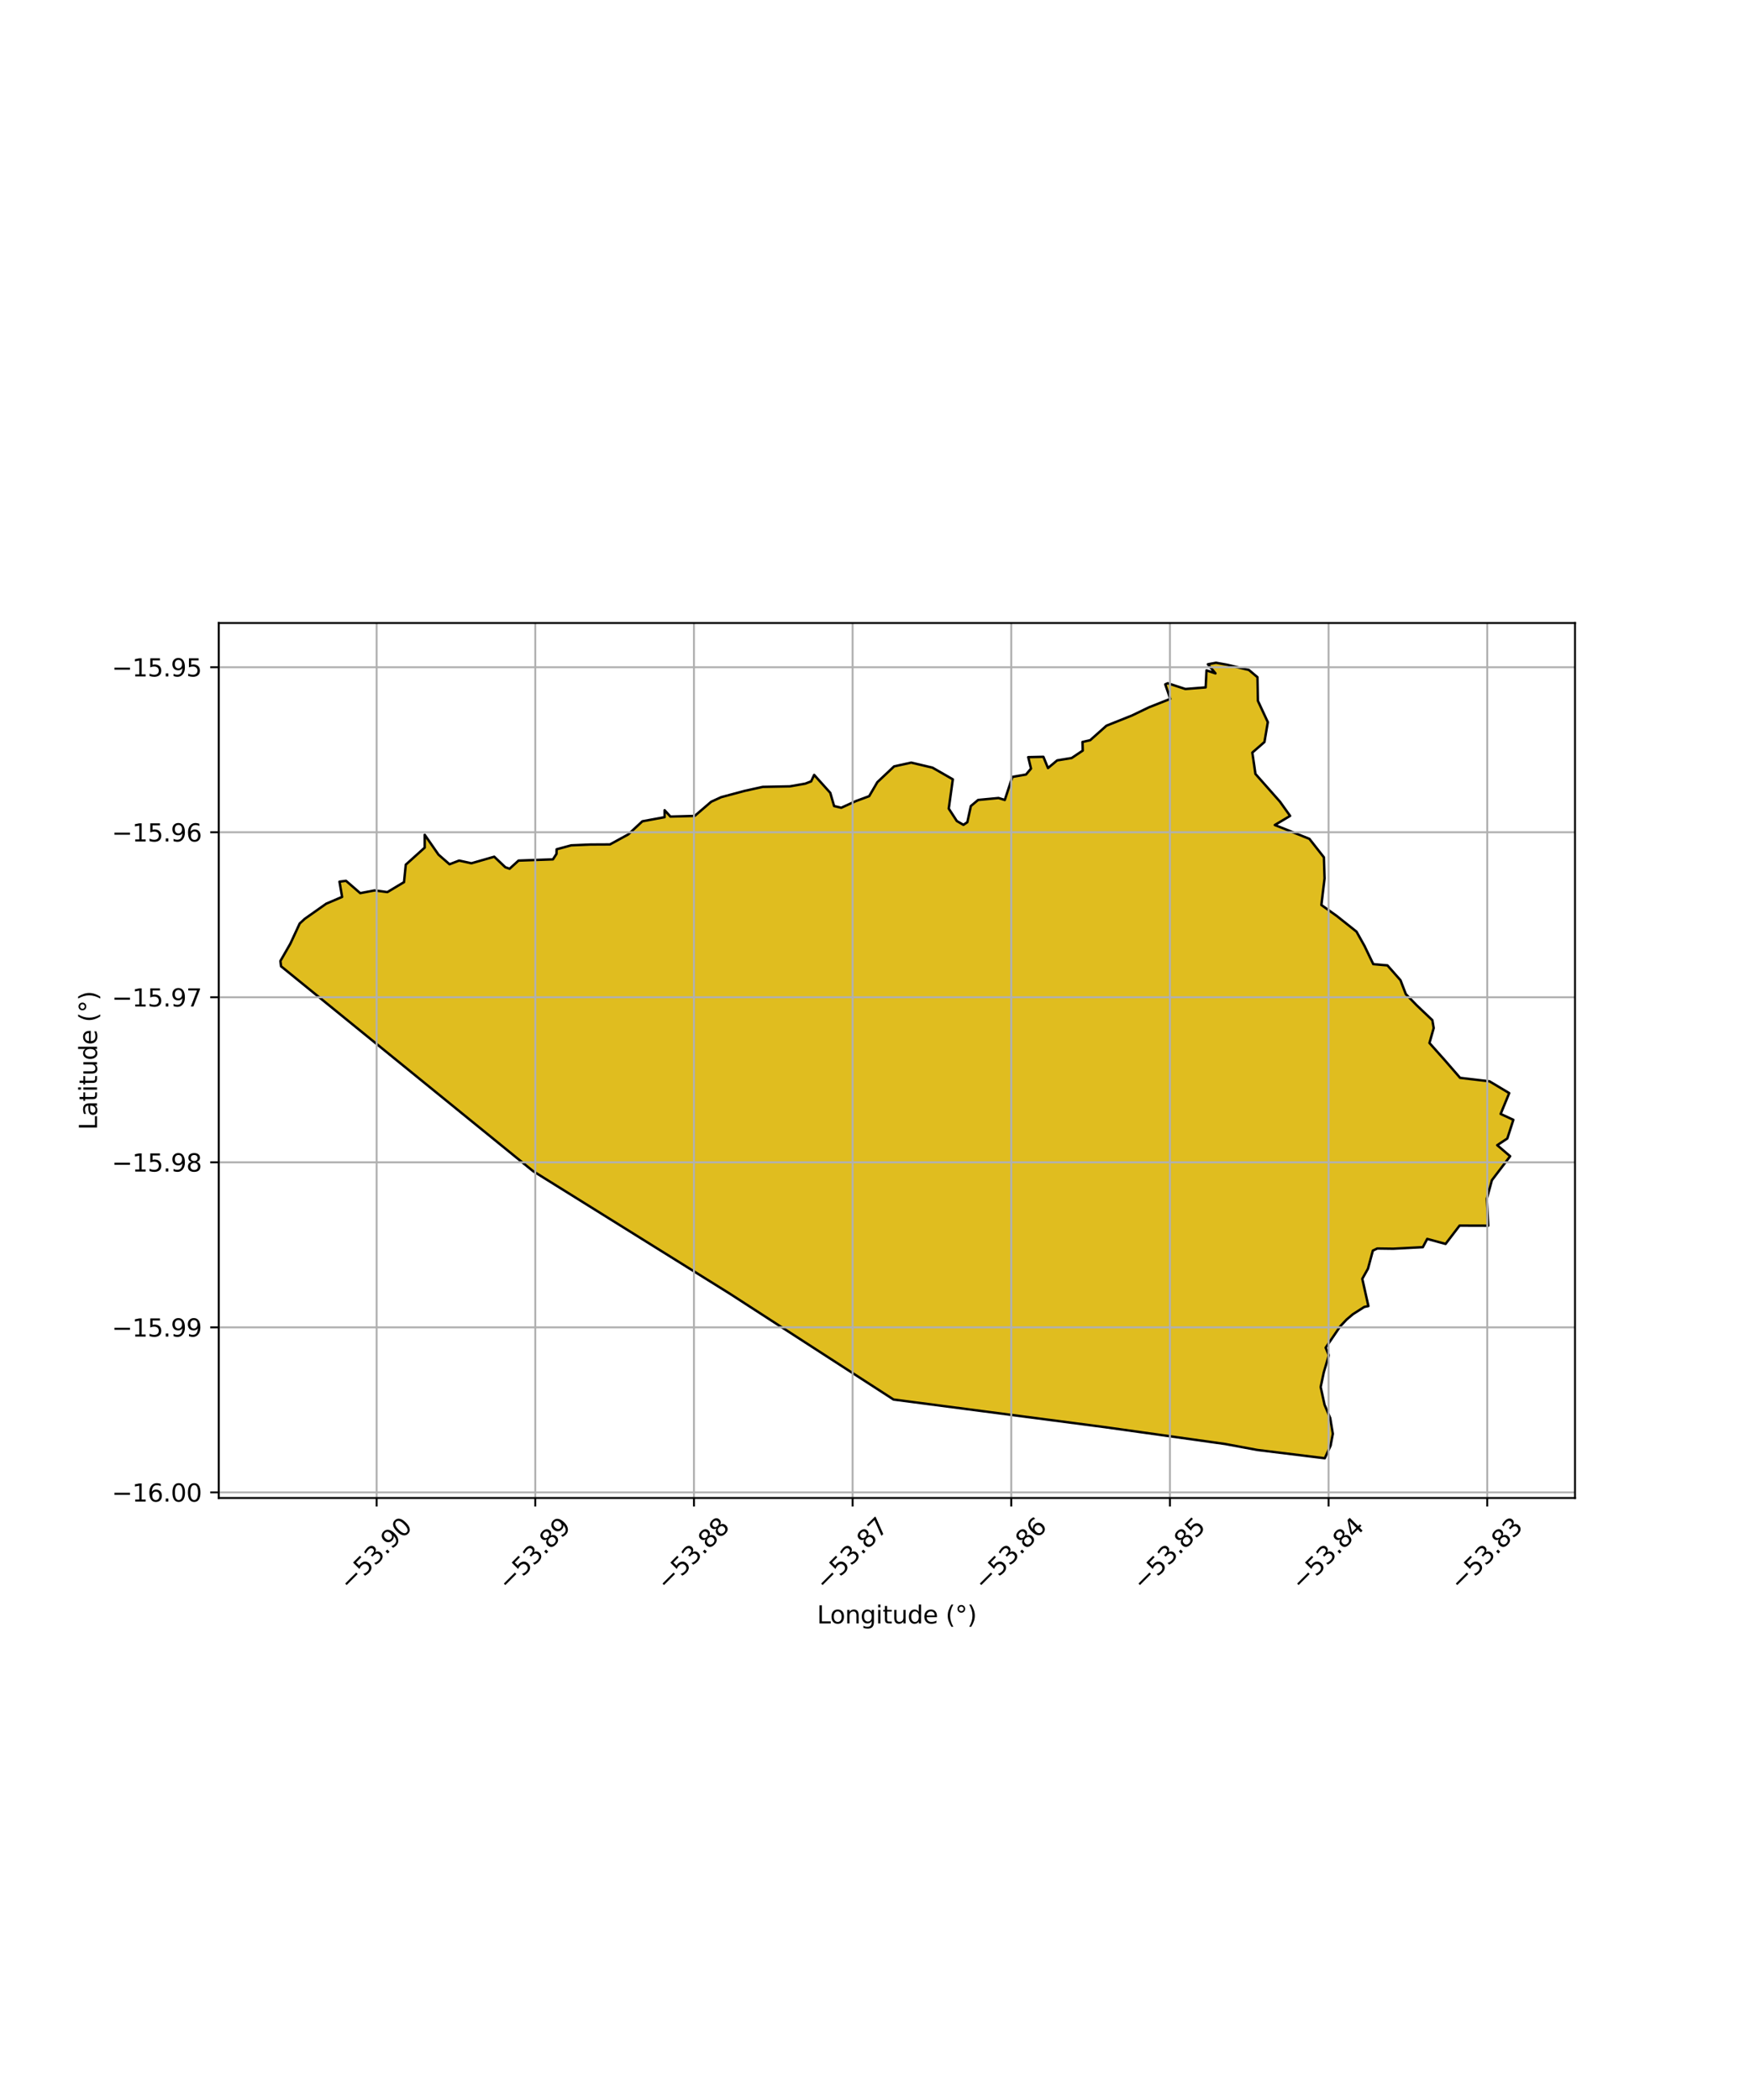 <?xml version="1.0" encoding="utf-8" standalone="no"?>
<!DOCTYPE svg PUBLIC "-//W3C//DTD SVG 1.1//EN"
  "http://www.w3.org/Graphics/SVG/1.1/DTD/svg11.dtd">
<svg xmlns:xlink="http://www.w3.org/1999/xlink" width="720pt" height="864pt" viewBox="0 0 720 864" xmlns="http://www.w3.org/2000/svg" version="1.1">
 <defs>
  <style type="text/css">*{stroke-linejoin: round; stroke-linecap: butt}</style>
 </defs>
 <g id="figure_1">
  <g id="patch_1">
   <path d="M 0 864 
L 720 864 
L 720 0 
L 0 0 
z
" style="fill: #ffffff"/>
  </g>
  <g id="axes_1">
   <g id="patch_2">
    <path d="M 90 616.327 
L 648 616.327 
L 648 256.313 
L 90 256.313 
z
" style="fill: #ffffff"/>
   </g>
   <g id="PatchCollection_1">
    <defs>
     <path id="m33855952b8" d="M 505.055 -590.47 
L 513.847 -588.349 
L 517.361 -585.375 
L 517.54 -575.649 
L 521.617 -566.891 
L 520.229 -558.708 
L 515.245 -554.359 
L 516.525 -545.588 
L 522.434 -538.92 
L 526.605 -534.185 
L 530.793 -528.315 
L 524.495 -524.567 
L 533.936 -520.857 
L 538.73 -518.871 
L 544.697 -511.263 
L 544.96 -502.572 
L 543.65 -491.654 
L 550.009 -487.13 
L 558.106 -480.694 
L 561.394 -474.82 
L 564.998 -467.327 
L 570.832 -466.806 
L 576.2 -460.717 
L 578.403 -454.985 
L 582.84 -450.421 
L 589.319 -444.262 
L 589.869 -441.024 
L 588.119 -434.885 
L 594.379 -427.858 
L 600.728 -420.546 
L 612.826 -419.109 
L 620.938 -414.266 
L 617.407 -405.695 
L 622.636 -403.273 
L 620.156 -395.589 
L 616.004 -392.84 
L 621.318 -388.293 
L 619.572 -385.992 
L 613.809 -378.428 
L 611.72 -370.818 
L 612.301 -359.716 
L 600.514 -359.751 
L 594.754 -352.218 
L 587.201 -354.273 
L 585.4 -350.881 
L 578.931 -350.575 
L 573.19 -350.242 
L 566.657 -350.331 
L 564.83 -349.468 
L 562.834 -342.047 
L 560.485 -337.853 
L 562.996 -326.649 
L 561.282 -326.28 
L 556.585 -323.268 
L 553.968 -321.042 
L 551.419 -318.323 
L 545.416 -309.519 
L 546.731 -306.407 
L 544.657 -299.438 
L 543.36 -293.337 
L 544.967 -286.015 
L 547.29 -280.561 
L 548.365 -274.095 
L 547.445 -269.225 
L 545.054 -264.037 
L 517.292 -267.445 
L 504.08 -269.897 
L 455.018 -276.703 
L 454.191 -276.883 
L 367.634 -288.192 
L 300.005 -331.905 
L 219.307 -382.172 
L 115.636 -466.441 
L 115.364 -468.616 
L 119.442 -475.708 
L 123.317 -484.06 
L 125.378 -485.958 
L 134.217 -492.194 
L 140.755 -494.986 
L 139.678 -501.249 
L 142.351 -501.609 
L 148.203 -496.537 
L 154.133 -497.654 
L 159.374 -496.96 
L 166.228 -501.068 
L 166.949 -508.245 
L 174.736 -515.267 
L 174.744 -520.539 
L 180.412 -512.378 
L 184.955 -508.413 
L 188.9 -509.934 
L 193.948 -508.824 
L 203.353 -511.521 
L 207.899 -507.191 
L 209.669 -506.58 
L 213.336 -509.929 
L 220.857 -510.166 
L 227.499 -510.436 
L 228.961 -512.689 
L 229.011 -514.58 
L 235.01 -516.203 
L 242.942 -516.536 
L 250.945 -516.575 
L 258.466 -520.688 
L 264.294 -526.1 
L 273.437 -527.789 
L 273.437 -530.656 
L 275.839 -528.036 
L 285.826 -528.309 
L 292.61 -534.143 
L 296.71 -536.022 
L 306.406 -538.615 
L 313.812 -540.258 
L 324.965 -540.474 
L 331.293 -541.583 
L 333.714 -542.518 
L 334.974 -545.182 
L 341.6 -537.797 
L 343.18 -532.365 
L 346.125 -531.669 
L 352.015 -534.359 
L 357.597 -536.428 
L 360.968 -542.188 
L 367.858 -548.686 
L 374.898 -550.239 
L 383.65 -548.166 
L 392.016 -543.368 
L 390.345 -531.316 
L 393.661 -526.212 
L 396.38 -524.635 
L 397.99 -525.721 
L 399.44 -532.379 
L 402.423 -534.874 
L 410.823 -535.674 
L 413.398 -534.871 
L 416.519 -544.354 
L 422.126 -545.339 
L 424.18 -547.78 
L 423.044 -552.484 
L 429.289 -552.623 
L 431.173 -548.005 
L 434.948 -551.154 
L 440.92 -552.132 
L 445.473 -555.184 
L 445.365 -558.73 
L 448.531 -559.457 
L 455.243 -565.436 
L 465.697 -569.61 
L 472.727 -572.997 
L 481.488 -576.46 
L 479.421 -582.44 
L 480.43 -582.895 
L 487.709 -580.525 
L 496.046 -581.19 
L 496.388 -588.196 
L 500.081 -586.953 
L 496.96 -590.702 
L 500.304 -591.323 
L 505.055 -590.47 
" style="stroke: #0000ff; stroke-width: 0.5"/>
    </defs>
    <g clip-path="url(#p4b794738b1)">
     <use xlink:href="#m33855952b8" x="0" y="864" style="fill: #e0bd1f; stroke: #0000ff; stroke-width: 0.5"/>
    </g>
   </g>
   <g id="PatchCollection_2">
    <path d="M 505.055 273.53 
L 513.847 275.651 
L 517.361 278.625 
L 517.54 288.351 
L 521.617 297.109 
L 520.229 305.292 
L 515.245 309.641 
L 516.525 318.412 
L 526.605 329.815 
L 530.793 335.685 
L 524.495 339.433 
L 538.73 345.129 
L 544.697 352.737 
L 544.96 361.428 
L 543.65 372.346 
L 550.009 376.87 
L 558.106 383.306 
L 561.394 389.18 
L 564.998 396.673 
L 570.832 397.194 
L 576.2 403.283 
L 578.403 409.015 
L 582.84 413.579 
L 589.319 419.738 
L 589.869 422.976 
L 588.119 429.115 
L 594.379 436.142 
L 600.728 443.454 
L 612.826 444.891 
L 620.938 449.734 
L 617.407 458.305 
L 622.636 460.727 
L 620.156 468.411 
L 616.004 471.16 
L 621.318 475.707 
L 613.809 485.572 
L 611.72 493.182 
L 612.301 504.284 
L 600.514 504.249 
L 594.754 511.782 
L 587.201 509.727 
L 585.4 513.119 
L 573.19 513.758 
L 566.657 513.669 
L 564.83 514.532 
L 562.834 521.953 
L 560.485 526.147 
L 562.996 537.351 
L 561.282 537.72 
L 556.585 540.732 
L 553.968 542.958 
L 551.419 545.677 
L 545.416 554.481 
L 546.731 557.593 
L 544.657 564.562 
L 543.36 570.663 
L 544.967 577.985 
L 547.29 583.439 
L 548.365 589.905 
L 547.445 594.775 
L 545.054 599.963 
L 517.292 596.555 
L 504.08 594.103 
L 454.191 587.117 
L 367.634 575.808 
L 300.005 532.095 
L 219.307 481.828 
L 115.636 397.559 
L 115.364 395.384 
L 119.442 388.292 
L 123.317 379.94 
L 125.378 378.042 
L 134.217 371.806 
L 140.755 369.014 
L 139.678 362.751 
L 142.351 362.391 
L 148.203 367.463 
L 154.133 366.346 
L 159.374 367.04 
L 166.228 362.932 
L 166.949 355.755 
L 174.736 348.733 
L 174.744 343.461 
L 180.412 351.622 
L 184.955 355.587 
L 188.9 354.066 
L 193.948 355.176 
L 203.353 352.479 
L 207.899 356.809 
L 209.669 357.42 
L 213.336 354.071 
L 227.499 353.564 
L 228.961 351.311 
L 229.011 349.42 
L 235.01 347.797 
L 242.942 347.464 
L 250.945 347.425 
L 258.466 343.312 
L 264.294 337.9 
L 273.437 336.211 
L 273.437 333.344 
L 275.839 335.964 
L 285.826 335.691 
L 292.61 329.857 
L 296.71 327.978 
L 306.406 325.385 
L 313.812 323.742 
L 324.965 323.526 
L 331.293 322.417 
L 333.714 321.482 
L 334.974 318.818 
L 341.6 326.203 
L 343.18 331.635 
L 346.125 332.331 
L 352.015 329.641 
L 357.597 327.572 
L 360.968 321.812 
L 367.858 315.314 
L 374.898 313.761 
L 383.65 315.834 
L 392.016 320.632 
L 390.345 332.684 
L 393.661 337.788 
L 396.38 339.365 
L 397.99 338.279 
L 399.44 331.621 
L 402.423 329.126 
L 410.823 328.326 
L 413.398 329.129 
L 416.519 319.646 
L 422.126 318.661 
L 424.18 316.22 
L 423.044 311.516 
L 429.289 311.377 
L 431.173 315.995 
L 434.948 312.846 
L 440.92 311.868 
L 445.473 308.816 
L 445.365 305.27 
L 448.531 304.543 
L 455.243 298.564 
L 465.697 294.39 
L 472.727 291.003 
L 481.488 287.54 
L 479.421 281.56 
L 480.43 281.105 
L 487.709 283.475 
L 496.046 282.81 
L 496.388 275.804 
L 500.081 277.047 
L 496.96 273.298 
L 500.304 272.677 
L 505.055 273.53 
L 505.055 273.53 
" clip-path="url(#p4b794738b1)" style="fill: none; stroke: #000000"/>
   </g>
   <g id="matplotlib.axis_1">
    <g id="xtick_1">
     <g id="line2d_1">
      <path d="M 154.957 616.327 
L 154.957 256.313 
" clip-path="url(#p4b794738b1)" style="fill: none; stroke: #b0b0b0; stroke-width: 0.8; stroke-linecap: square"/>
     </g>
     <g id="line2d_2">
      <defs>
       <path id="m77510cebb6" d="M 0 0 
L 0 3.5 
" style="stroke: #000000; stroke-width: 0.8"/>
      </defs>
      <g>
       <use xlink:href="#m77510cebb6" x="154.957" y="616.327" style="stroke: #000000; stroke-width: 0.8"/>
      </g>
     </g>
     <g id="text_1">
      <!-- −53.90 -->
      <g transform="translate(143.824 654.869) rotate(-45) scale(0.1 -0.1)">
       <defs>
        <path id="DejaVuSans-2212" d="M 678 2272 
L 4684 2272 
L 4684 1741 
L 678 1741 
L 678 2272 
z
" transform="scale(0.016)"/>
        <path id="DejaVuSans-35" d="M 691 4666 
L 3169 4666 
L 3169 4134 
L 1269 4134 
L 1269 2991 
Q 1406 3038 1543 3061 
Q 1681 3084 1819 3084 
Q 2600 3084 3056 2656 
Q 3513 2228 3513 1497 
Q 3513 744 3044 326 
Q 2575 -91 1722 -91 
Q 1428 -91 1123 -41 
Q 819 9 494 109 
L 494 744 
Q 775 591 1075 516 
Q 1375 441 1709 441 
Q 2250 441 2565 725 
Q 2881 1009 2881 1497 
Q 2881 1984 2565 2268 
Q 2250 2553 1709 2553 
Q 1456 2553 1204 2497 
Q 953 2441 691 2322 
L 691 4666 
z
" transform="scale(0.016)"/>
        <path id="DejaVuSans-33" d="M 2597 2516 
Q 3050 2419 3304 2112 
Q 3559 1806 3559 1356 
Q 3559 666 3084 287 
Q 2609 -91 1734 -91 
Q 1441 -91 1130 -33 
Q 819 25 488 141 
L 488 750 
Q 750 597 1062 519 
Q 1375 441 1716 441 
Q 2309 441 2620 675 
Q 2931 909 2931 1356 
Q 2931 1769 2642 2001 
Q 2353 2234 1838 2234 
L 1294 2234 
L 1294 2753 
L 1863 2753 
Q 2328 2753 2575 2939 
Q 2822 3125 2822 3475 
Q 2822 3834 2567 4026 
Q 2313 4219 1838 4219 
Q 1578 4219 1281 4162 
Q 984 4106 628 3988 
L 628 4550 
Q 988 4650 1302 4700 
Q 1616 4750 1894 4750 
Q 2613 4750 3031 4423 
Q 3450 4097 3450 3541 
Q 3450 3153 3228 2886 
Q 3006 2619 2597 2516 
z
" transform="scale(0.016)"/>
        <path id="DejaVuSans-2e" d="M 684 794 
L 1344 794 
L 1344 0 
L 684 0 
L 684 794 
z
" transform="scale(0.016)"/>
        <path id="DejaVuSans-39" d="M 703 97 
L 703 672 
Q 941 559 1184 500 
Q 1428 441 1663 441 
Q 2288 441 2617 861 
Q 2947 1281 2994 2138 
Q 2813 1869 2534 1725 
Q 2256 1581 1919 1581 
Q 1219 1581 811 2004 
Q 403 2428 403 3163 
Q 403 3881 828 4315 
Q 1253 4750 1959 4750 
Q 2769 4750 3195 4129 
Q 3622 3509 3622 2328 
Q 3622 1225 3098 567 
Q 2575 -91 1691 -91 
Q 1453 -91 1209 -44 
Q 966 3 703 97 
z
M 1959 2075 
Q 2384 2075 2632 2365 
Q 2881 2656 2881 3163 
Q 2881 3666 2632 3958 
Q 2384 4250 1959 4250 
Q 1534 4250 1286 3958 
Q 1038 3666 1038 3163 
Q 1038 2656 1286 2365 
Q 1534 2075 1959 2075 
z
" transform="scale(0.016)"/>
        <path id="DejaVuSans-30" d="M 2034 4250 
Q 1547 4250 1301 3770 
Q 1056 3291 1056 2328 
Q 1056 1369 1301 889 
Q 1547 409 2034 409 
Q 2525 409 2770 889 
Q 3016 1369 3016 2328 
Q 3016 3291 2770 3770 
Q 2525 4250 2034 4250 
z
M 2034 4750 
Q 2819 4750 3233 4129 
Q 3647 3509 3647 2328 
Q 3647 1150 3233 529 
Q 2819 -91 2034 -91 
Q 1250 -91 836 529 
Q 422 1150 422 2328 
Q 422 3509 836 4129 
Q 1250 4750 2034 4750 
z
" transform="scale(0.016)"/>
       </defs>
       <use xlink:href="#DejaVuSans-2212"/>
       <use xlink:href="#DejaVuSans-35" transform="translate(83.789 0)"/>
       <use xlink:href="#DejaVuSans-33" transform="translate(147.412 0)"/>
       <use xlink:href="#DejaVuSans-2e" transform="translate(211.035 0)"/>
       <use xlink:href="#DejaVuSans-39" transform="translate(242.822 0)"/>
       <use xlink:href="#DejaVuSans-30" transform="translate(306.445 0)"/>
      </g>
     </g>
    </g>
    <g id="xtick_2">
     <g id="line2d_3">
      <path d="M 220.234 616.327 
L 220.234 256.313 
" clip-path="url(#p4b794738b1)" style="fill: none; stroke: #b0b0b0; stroke-width: 0.8; stroke-linecap: square"/>
     </g>
     <g id="line2d_4">
      <g>
       <use xlink:href="#m77510cebb6" x="220.234" y="616.327" style="stroke: #000000; stroke-width: 0.8"/>
      </g>
     </g>
     <g id="text_2">
      <!-- −53.89 -->
      <g transform="translate(209.101 654.869) rotate(-45) scale(0.1 -0.1)">
       <defs>
        <path id="DejaVuSans-38" d="M 2034 2216 
Q 1584 2216 1326 1975 
Q 1069 1734 1069 1313 
Q 1069 891 1326 650 
Q 1584 409 2034 409 
Q 2484 409 2743 651 
Q 3003 894 3003 1313 
Q 3003 1734 2745 1975 
Q 2488 2216 2034 2216 
z
M 1403 2484 
Q 997 2584 770 2862 
Q 544 3141 544 3541 
Q 544 4100 942 4425 
Q 1341 4750 2034 4750 
Q 2731 4750 3128 4425 
Q 3525 4100 3525 3541 
Q 3525 3141 3298 2862 
Q 3072 2584 2669 2484 
Q 3125 2378 3379 2068 
Q 3634 1759 3634 1313 
Q 3634 634 3220 271 
Q 2806 -91 2034 -91 
Q 1263 -91 848 271 
Q 434 634 434 1313 
Q 434 1759 690 2068 
Q 947 2378 1403 2484 
z
M 1172 3481 
Q 1172 3119 1398 2916 
Q 1625 2713 2034 2713 
Q 2441 2713 2670 2916 
Q 2900 3119 2900 3481 
Q 2900 3844 2670 4047 
Q 2441 4250 2034 4250 
Q 1625 4250 1398 4047 
Q 1172 3844 1172 3481 
z
" transform="scale(0.016)"/>
       </defs>
       <use xlink:href="#DejaVuSans-2212"/>
       <use xlink:href="#DejaVuSans-35" transform="translate(83.789 0)"/>
       <use xlink:href="#DejaVuSans-33" transform="translate(147.412 0)"/>
       <use xlink:href="#DejaVuSans-2e" transform="translate(211.035 0)"/>
       <use xlink:href="#DejaVuSans-38" transform="translate(242.822 0)"/>
       <use xlink:href="#DejaVuSans-39" transform="translate(306.445 0)"/>
      </g>
     </g>
    </g>
    <g id="xtick_3">
     <g id="line2d_5">
      <path d="M 285.511 616.327 
L 285.511 256.313 
" clip-path="url(#p4b794738b1)" style="fill: none; stroke: #b0b0b0; stroke-width: 0.8; stroke-linecap: square"/>
     </g>
     <g id="line2d_6">
      <g>
       <use xlink:href="#m77510cebb6" x="285.511" y="616.327" style="stroke: #000000; stroke-width: 0.8"/>
      </g>
     </g>
     <g id="text_3">
      <!-- −53.88 -->
      <g transform="translate(274.378 654.869) rotate(-45) scale(0.1 -0.1)">
       <use xlink:href="#DejaVuSans-2212"/>
       <use xlink:href="#DejaVuSans-35" transform="translate(83.789 0)"/>
       <use xlink:href="#DejaVuSans-33" transform="translate(147.412 0)"/>
       <use xlink:href="#DejaVuSans-2e" transform="translate(211.035 0)"/>
       <use xlink:href="#DejaVuSans-38" transform="translate(242.822 0)"/>
       <use xlink:href="#DejaVuSans-38" transform="translate(306.445 0)"/>
      </g>
     </g>
    </g>
    <g id="xtick_4">
     <g id="line2d_7">
      <path d="M 350.788 616.327 
L 350.788 256.313 
" clip-path="url(#p4b794738b1)" style="fill: none; stroke: #b0b0b0; stroke-width: 0.8; stroke-linecap: square"/>
     </g>
     <g id="line2d_8">
      <g>
       <use xlink:href="#m77510cebb6" x="350.788" y="616.327" style="stroke: #000000; stroke-width: 0.8"/>
      </g>
     </g>
     <g id="text_4">
      <!-- −53.87 -->
      <g transform="translate(339.655 654.869) rotate(-45) scale(0.1 -0.1)">
       <defs>
        <path id="DejaVuSans-37" d="M 525 4666 
L 3525 4666 
L 3525 4397 
L 1831 0 
L 1172 0 
L 2766 4134 
L 525 4134 
L 525 4666 
z
" transform="scale(0.016)"/>
       </defs>
       <use xlink:href="#DejaVuSans-2212"/>
       <use xlink:href="#DejaVuSans-35" transform="translate(83.789 0)"/>
       <use xlink:href="#DejaVuSans-33" transform="translate(147.412 0)"/>
       <use xlink:href="#DejaVuSans-2e" transform="translate(211.035 0)"/>
       <use xlink:href="#DejaVuSans-38" transform="translate(242.822 0)"/>
       <use xlink:href="#DejaVuSans-37" transform="translate(306.445 0)"/>
      </g>
     </g>
    </g>
    <g id="xtick_5">
     <g id="line2d_9">
      <path d="M 416.065 616.327 
L 416.065 256.313 
" clip-path="url(#p4b794738b1)" style="fill: none; stroke: #b0b0b0; stroke-width: 0.8; stroke-linecap: square"/>
     </g>
     <g id="line2d_10">
      <g>
       <use xlink:href="#m77510cebb6" x="416.065" y="616.327" style="stroke: #000000; stroke-width: 0.8"/>
      </g>
     </g>
     <g id="text_5">
      <!-- −53.86 -->
      <g transform="translate(404.932 654.869) rotate(-45) scale(0.1 -0.1)">
       <defs>
        <path id="DejaVuSans-36" d="M 2113 2584 
Q 1688 2584 1439 2293 
Q 1191 2003 1191 1497 
Q 1191 994 1439 701 
Q 1688 409 2113 409 
Q 2538 409 2786 701 
Q 3034 994 3034 1497 
Q 3034 2003 2786 2293 
Q 2538 2584 2113 2584 
z
M 3366 4563 
L 3366 3988 
Q 3128 4100 2886 4159 
Q 2644 4219 2406 4219 
Q 1781 4219 1451 3797 
Q 1122 3375 1075 2522 
Q 1259 2794 1537 2939 
Q 1816 3084 2150 3084 
Q 2853 3084 3261 2657 
Q 3669 2231 3669 1497 
Q 3669 778 3244 343 
Q 2819 -91 2113 -91 
Q 1303 -91 875 529 
Q 447 1150 447 2328 
Q 447 3434 972 4092 
Q 1497 4750 2381 4750 
Q 2619 4750 2861 4703 
Q 3103 4656 3366 4563 
z
" transform="scale(0.016)"/>
       </defs>
       <use xlink:href="#DejaVuSans-2212"/>
       <use xlink:href="#DejaVuSans-35" transform="translate(83.789 0)"/>
       <use xlink:href="#DejaVuSans-33" transform="translate(147.412 0)"/>
       <use xlink:href="#DejaVuSans-2e" transform="translate(211.035 0)"/>
       <use xlink:href="#DejaVuSans-38" transform="translate(242.822 0)"/>
       <use xlink:href="#DejaVuSans-36" transform="translate(306.445 0)"/>
      </g>
     </g>
    </g>
    <g id="xtick_6">
     <g id="line2d_11">
      <path d="M 481.341 616.327 
L 481.341 256.313 
" clip-path="url(#p4b794738b1)" style="fill: none; stroke: #b0b0b0; stroke-width: 0.8; stroke-linecap: square"/>
     </g>
     <g id="line2d_12">
      <g>
       <use xlink:href="#m77510cebb6" x="481.341" y="616.327" style="stroke: #000000; stroke-width: 0.8"/>
      </g>
     </g>
     <g id="text_6">
      <!-- −53.85 -->
      <g transform="translate(470.208 654.869) rotate(-45) scale(0.1 -0.1)">
       <use xlink:href="#DejaVuSans-2212"/>
       <use xlink:href="#DejaVuSans-35" transform="translate(83.789 0)"/>
       <use xlink:href="#DejaVuSans-33" transform="translate(147.412 0)"/>
       <use xlink:href="#DejaVuSans-2e" transform="translate(211.035 0)"/>
       <use xlink:href="#DejaVuSans-38" transform="translate(242.822 0)"/>
       <use xlink:href="#DejaVuSans-35" transform="translate(306.445 0)"/>
      </g>
     </g>
    </g>
    <g id="xtick_7">
     <g id="line2d_13">
      <path d="M 546.618 616.327 
L 546.618 256.313 
" clip-path="url(#p4b794738b1)" style="fill: none; stroke: #b0b0b0; stroke-width: 0.8; stroke-linecap: square"/>
     </g>
     <g id="line2d_14">
      <g>
       <use xlink:href="#m77510cebb6" x="546.618" y="616.327" style="stroke: #000000; stroke-width: 0.8"/>
      </g>
     </g>
     <g id="text_7">
      <!-- −53.84 -->
      <g transform="translate(535.485 654.869) rotate(-45) scale(0.1 -0.1)">
       <defs>
        <path id="DejaVuSans-34" d="M 2419 4116 
L 825 1625 
L 2419 1625 
L 2419 4116 
z
M 2253 4666 
L 3047 4666 
L 3047 1625 
L 3713 1625 
L 3713 1100 
L 3047 1100 
L 3047 0 
L 2419 0 
L 2419 1100 
L 313 1100 
L 313 1709 
L 2253 4666 
z
" transform="scale(0.016)"/>
       </defs>
       <use xlink:href="#DejaVuSans-2212"/>
       <use xlink:href="#DejaVuSans-35" transform="translate(83.789 0)"/>
       <use xlink:href="#DejaVuSans-33" transform="translate(147.412 0)"/>
       <use xlink:href="#DejaVuSans-2e" transform="translate(211.035 0)"/>
       <use xlink:href="#DejaVuSans-38" transform="translate(242.822 0)"/>
       <use xlink:href="#DejaVuSans-34" transform="translate(306.445 0)"/>
      </g>
     </g>
    </g>
    <g id="xtick_8">
     <g id="line2d_15">
      <path d="M 611.895 616.327 
L 611.895 256.313 
" clip-path="url(#p4b794738b1)" style="fill: none; stroke: #b0b0b0; stroke-width: 0.8; stroke-linecap: square"/>
     </g>
     <g id="line2d_16">
      <g>
       <use xlink:href="#m77510cebb6" x="611.895" y="616.327" style="stroke: #000000; stroke-width: 0.8"/>
      </g>
     </g>
     <g id="text_8">
      <!-- −53.83 -->
      <g transform="translate(600.762 654.869) rotate(-45) scale(0.1 -0.1)">
       <use xlink:href="#DejaVuSans-2212"/>
       <use xlink:href="#DejaVuSans-35" transform="translate(83.789 0)"/>
       <use xlink:href="#DejaVuSans-33" transform="translate(147.412 0)"/>
       <use xlink:href="#DejaVuSans-2e" transform="translate(211.035 0)"/>
       <use xlink:href="#DejaVuSans-38" transform="translate(242.822 0)"/>
       <use xlink:href="#DejaVuSans-33" transform="translate(306.445 0)"/>
      </g>
     </g>
    </g>
    <g id="text_9">
     <!-- Longitude (°) -->
     <g transform="translate(336.14 667.938) scale(0.1 -0.1)">
      <defs>
       <path id="DejaVuSans-4c" d="M 628 4666 
L 1259 4666 
L 1259 531 
L 3531 531 
L 3531 0 
L 628 0 
L 628 4666 
z
" transform="scale(0.016)"/>
       <path id="DejaVuSans-6f" d="M 1959 3097 
Q 1497 3097 1228 2736 
Q 959 2375 959 1747 
Q 959 1119 1226 758 
Q 1494 397 1959 397 
Q 2419 397 2687 759 
Q 2956 1122 2956 1747 
Q 2956 2369 2687 2733 
Q 2419 3097 1959 3097 
z
M 1959 3584 
Q 2709 3584 3137 3096 
Q 3566 2609 3566 1747 
Q 3566 888 3137 398 
Q 2709 -91 1959 -91 
Q 1206 -91 779 398 
Q 353 888 353 1747 
Q 353 2609 779 3096 
Q 1206 3584 1959 3584 
z
" transform="scale(0.016)"/>
       <path id="DejaVuSans-6e" d="M 3513 2113 
L 3513 0 
L 2938 0 
L 2938 2094 
Q 2938 2591 2744 2837 
Q 2550 3084 2163 3084 
Q 1697 3084 1428 2787 
Q 1159 2491 1159 1978 
L 1159 0 
L 581 0 
L 581 3500 
L 1159 3500 
L 1159 2956 
Q 1366 3272 1645 3428 
Q 1925 3584 2291 3584 
Q 2894 3584 3203 3211 
Q 3513 2838 3513 2113 
z
" transform="scale(0.016)"/>
       <path id="DejaVuSans-67" d="M 2906 1791 
Q 2906 2416 2648 2759 
Q 2391 3103 1925 3103 
Q 1463 3103 1205 2759 
Q 947 2416 947 1791 
Q 947 1169 1205 825 
Q 1463 481 1925 481 
Q 2391 481 2648 825 
Q 2906 1169 2906 1791 
z
M 3481 434 
Q 3481 -459 3084 -895 
Q 2688 -1331 1869 -1331 
Q 1566 -1331 1297 -1286 
Q 1028 -1241 775 -1147 
L 775 -588 
Q 1028 -725 1275 -790 
Q 1522 -856 1778 -856 
Q 2344 -856 2625 -561 
Q 2906 -266 2906 331 
L 2906 616 
Q 2728 306 2450 153 
Q 2172 0 1784 0 
Q 1141 0 747 490 
Q 353 981 353 1791 
Q 353 2603 747 3093 
Q 1141 3584 1784 3584 
Q 2172 3584 2450 3431 
Q 2728 3278 2906 2969 
L 2906 3500 
L 3481 3500 
L 3481 434 
z
" transform="scale(0.016)"/>
       <path id="DejaVuSans-69" d="M 603 3500 
L 1178 3500 
L 1178 0 
L 603 0 
L 603 3500 
z
M 603 4863 
L 1178 4863 
L 1178 4134 
L 603 4134 
L 603 4863 
z
" transform="scale(0.016)"/>
       <path id="DejaVuSans-74" d="M 1172 4494 
L 1172 3500 
L 2356 3500 
L 2356 3053 
L 1172 3053 
L 1172 1153 
Q 1172 725 1289 603 
Q 1406 481 1766 481 
L 2356 481 
L 2356 0 
L 1766 0 
Q 1100 0 847 248 
Q 594 497 594 1153 
L 594 3053 
L 172 3053 
L 172 3500 
L 594 3500 
L 594 4494 
L 1172 4494 
z
" transform="scale(0.016)"/>
       <path id="DejaVuSans-75" d="M 544 1381 
L 544 3500 
L 1119 3500 
L 1119 1403 
Q 1119 906 1312 657 
Q 1506 409 1894 409 
Q 2359 409 2629 706 
Q 2900 1003 2900 1516 
L 2900 3500 
L 3475 3500 
L 3475 0 
L 2900 0 
L 2900 538 
Q 2691 219 2414 64 
Q 2138 -91 1772 -91 
Q 1169 -91 856 284 
Q 544 659 544 1381 
z
M 1991 3584 
L 1991 3584 
z
" transform="scale(0.016)"/>
       <path id="DejaVuSans-64" d="M 2906 2969 
L 2906 4863 
L 3481 4863 
L 3481 0 
L 2906 0 
L 2906 525 
Q 2725 213 2448 61 
Q 2172 -91 1784 -91 
Q 1150 -91 751 415 
Q 353 922 353 1747 
Q 353 2572 751 3078 
Q 1150 3584 1784 3584 
Q 2172 3584 2448 3432 
Q 2725 3281 2906 2969 
z
M 947 1747 
Q 947 1113 1208 752 
Q 1469 391 1925 391 
Q 2381 391 2643 752 
Q 2906 1113 2906 1747 
Q 2906 2381 2643 2742 
Q 2381 3103 1925 3103 
Q 1469 3103 1208 2742 
Q 947 2381 947 1747 
z
" transform="scale(0.016)"/>
       <path id="DejaVuSans-65" d="M 3597 1894 
L 3597 1613 
L 953 1613 
Q 991 1019 1311 708 
Q 1631 397 2203 397 
Q 2534 397 2845 478 
Q 3156 559 3463 722 
L 3463 178 
Q 3153 47 2828 -22 
Q 2503 -91 2169 -91 
Q 1331 -91 842 396 
Q 353 884 353 1716 
Q 353 2575 817 3079 
Q 1281 3584 2069 3584 
Q 2775 3584 3186 3129 
Q 3597 2675 3597 1894 
z
M 3022 2063 
Q 3016 2534 2758 2815 
Q 2500 3097 2075 3097 
Q 1594 3097 1305 2825 
Q 1016 2553 972 2059 
L 3022 2063 
z
" transform="scale(0.016)"/>
       <path id="DejaVuSans-20" transform="scale(0.016)"/>
       <path id="DejaVuSans-28" d="M 1984 4856 
Q 1566 4138 1362 3434 
Q 1159 2731 1159 2009 
Q 1159 1288 1364 580 
Q 1569 -128 1984 -844 
L 1484 -844 
Q 1016 -109 783 600 
Q 550 1309 550 2009 
Q 550 2706 781 3412 
Q 1013 4119 1484 4856 
L 1984 4856 
z
" transform="scale(0.016)"/>
       <path id="DejaVuSans-b0" d="M 1600 4347 
Q 1350 4347 1178 4173 
Q 1006 4000 1006 3750 
Q 1006 3503 1178 3333 
Q 1350 3163 1600 3163 
Q 1850 3163 2022 3333 
Q 2194 3503 2194 3750 
Q 2194 3997 2020 4172 
Q 1847 4347 1600 4347 
z
M 1600 4750 
Q 1800 4750 1984 4673 
Q 2169 4597 2303 4453 
Q 2447 4313 2519 4134 
Q 2591 3956 2591 3750 
Q 2591 3338 2302 3052 
Q 2013 2766 1594 2766 
Q 1172 2766 890 3047 
Q 609 3328 609 3750 
Q 609 4169 896 4459 
Q 1184 4750 1600 4750 
z
" transform="scale(0.016)"/>
       <path id="DejaVuSans-29" d="M 513 4856 
L 1013 4856 
Q 1481 4119 1714 3412 
Q 1947 2706 1947 2009 
Q 1947 1309 1714 600 
Q 1481 -109 1013 -844 
L 513 -844 
Q 928 -128 1133 580 
Q 1338 1288 1338 2009 
Q 1338 2731 1133 3434 
Q 928 4138 513 4856 
z
" transform="scale(0.016)"/>
      </defs>
      <use xlink:href="#DejaVuSans-4c"/>
      <use xlink:href="#DejaVuSans-6f" transform="translate(53.963 0)"/>
      <use xlink:href="#DejaVuSans-6e" transform="translate(115.145 0)"/>
      <use xlink:href="#DejaVuSans-67" transform="translate(178.523 0)"/>
      <use xlink:href="#DejaVuSans-69" transform="translate(242 0)"/>
      <use xlink:href="#DejaVuSans-74" transform="translate(269.783 0)"/>
      <use xlink:href="#DejaVuSans-75" transform="translate(308.992 0)"/>
      <use xlink:href="#DejaVuSans-64" transform="translate(372.371 0)"/>
      <use xlink:href="#DejaVuSans-65" transform="translate(435.848 0)"/>
      <use xlink:href="#DejaVuSans-20" transform="translate(497.371 0)"/>
      <use xlink:href="#DejaVuSans-28" transform="translate(529.158 0)"/>
      <use xlink:href="#DejaVuSans-b0" transform="translate(568.172 0)"/>
      <use xlink:href="#DejaVuSans-29" transform="translate(618.172 0)"/>
     </g>
    </g>
   </g>
   <g id="matplotlib.axis_2">
    <g id="ytick_1">
     <g id="line2d_17">
      <path d="M 90 614.005 
L 648 614.005 
" clip-path="url(#p4b794738b1)" style="fill: none; stroke: #b0b0b0; stroke-width: 0.8; stroke-linecap: square"/>
     </g>
     <g id="line2d_18">
      <defs>
       <path id="m0cbab604b3" d="M 0 0 
L -3.5 0 
" style="stroke: #000000; stroke-width: 0.8"/>
      </defs>
      <g>
       <use xlink:href="#m0cbab604b3" x="90" y="614.005" style="stroke: #000000; stroke-width: 0.8"/>
      </g>
     </g>
     <g id="text_10">
      <!-- −16.00 -->
      <g transform="translate(45.992 617.805) scale(0.1 -0.1)">
       <defs>
        <path id="DejaVuSans-31" d="M 794 531 
L 1825 531 
L 1825 4091 
L 703 3866 
L 703 4441 
L 1819 4666 
L 2450 4666 
L 2450 531 
L 3481 531 
L 3481 0 
L 794 0 
L 794 531 
z
" transform="scale(0.016)"/>
       </defs>
       <use xlink:href="#DejaVuSans-2212"/>
       <use xlink:href="#DejaVuSans-31" transform="translate(83.789 0)"/>
       <use xlink:href="#DejaVuSans-36" transform="translate(147.412 0)"/>
       <use xlink:href="#DejaVuSans-2e" transform="translate(211.035 0)"/>
       <use xlink:href="#DejaVuSans-30" transform="translate(242.822 0)"/>
       <use xlink:href="#DejaVuSans-30" transform="translate(306.445 0)"/>
      </g>
     </g>
    </g>
    <g id="ytick_2">
     <g id="line2d_19">
      <path d="M 90 546.107 
L 648 546.107 
" clip-path="url(#p4b794738b1)" style="fill: none; stroke: #b0b0b0; stroke-width: 0.8; stroke-linecap: square"/>
     </g>
     <g id="line2d_20">
      <g>
       <use xlink:href="#m0cbab604b3" x="90" y="546.107" style="stroke: #000000; stroke-width: 0.8"/>
      </g>
     </g>
     <g id="text_11">
      <!-- −15.99 -->
      <g transform="translate(45.992 549.906) scale(0.1 -0.1)">
       <use xlink:href="#DejaVuSans-2212"/>
       <use xlink:href="#DejaVuSans-31" transform="translate(83.789 0)"/>
       <use xlink:href="#DejaVuSans-35" transform="translate(147.412 0)"/>
       <use xlink:href="#DejaVuSans-2e" transform="translate(211.035 0)"/>
       <use xlink:href="#DejaVuSans-39" transform="translate(242.822 0)"/>
       <use xlink:href="#DejaVuSans-39" transform="translate(306.445 0)"/>
      </g>
     </g>
    </g>
    <g id="ytick_3">
     <g id="line2d_21">
      <path d="M 90 478.208 
L 648 478.208 
" clip-path="url(#p4b794738b1)" style="fill: none; stroke: #b0b0b0; stroke-width: 0.8; stroke-linecap: square"/>
     </g>
     <g id="line2d_22">
      <g>
       <use xlink:href="#m0cbab604b3" x="90" y="478.208" style="stroke: #000000; stroke-width: 0.8"/>
      </g>
     </g>
     <g id="text_12">
      <!-- −15.98 -->
      <g transform="translate(45.992 482.007) scale(0.1 -0.1)">
       <use xlink:href="#DejaVuSans-2212"/>
       <use xlink:href="#DejaVuSans-31" transform="translate(83.789 0)"/>
       <use xlink:href="#DejaVuSans-35" transform="translate(147.412 0)"/>
       <use xlink:href="#DejaVuSans-2e" transform="translate(211.035 0)"/>
       <use xlink:href="#DejaVuSans-39" transform="translate(242.822 0)"/>
       <use xlink:href="#DejaVuSans-38" transform="translate(306.445 0)"/>
      </g>
     </g>
    </g>
    <g id="ytick_4">
     <g id="line2d_23">
      <path d="M 90 410.31 
L 648 410.31 
" clip-path="url(#p4b794738b1)" style="fill: none; stroke: #b0b0b0; stroke-width: 0.8; stroke-linecap: square"/>
     </g>
     <g id="line2d_24">
      <g>
       <use xlink:href="#m0cbab604b3" x="90" y="410.31" style="stroke: #000000; stroke-width: 0.8"/>
      </g>
     </g>
     <g id="text_13">
      <!-- −15.97 -->
      <g transform="translate(45.992 414.109) scale(0.1 -0.1)">
       <use xlink:href="#DejaVuSans-2212"/>
       <use xlink:href="#DejaVuSans-31" transform="translate(83.789 0)"/>
       <use xlink:href="#DejaVuSans-35" transform="translate(147.412 0)"/>
       <use xlink:href="#DejaVuSans-2e" transform="translate(211.035 0)"/>
       <use xlink:href="#DejaVuSans-39" transform="translate(242.822 0)"/>
       <use xlink:href="#DejaVuSans-37" transform="translate(306.445 0)"/>
      </g>
     </g>
    </g>
    <g id="ytick_5">
     <g id="line2d_25">
      <path d="M 90 342.411 
L 648 342.411 
" clip-path="url(#p4b794738b1)" style="fill: none; stroke: #b0b0b0; stroke-width: 0.8; stroke-linecap: square"/>
     </g>
     <g id="line2d_26">
      <g>
       <use xlink:href="#m0cbab604b3" x="90" y="342.411" style="stroke: #000000; stroke-width: 0.8"/>
      </g>
     </g>
     <g id="text_14">
      <!-- −15.96 -->
      <g transform="translate(45.992 346.21) scale(0.1 -0.1)">
       <use xlink:href="#DejaVuSans-2212"/>
       <use xlink:href="#DejaVuSans-31" transform="translate(83.789 0)"/>
       <use xlink:href="#DejaVuSans-35" transform="translate(147.412 0)"/>
       <use xlink:href="#DejaVuSans-2e" transform="translate(211.035 0)"/>
       <use xlink:href="#DejaVuSans-39" transform="translate(242.822 0)"/>
       <use xlink:href="#DejaVuSans-36" transform="translate(306.445 0)"/>
      </g>
     </g>
    </g>
    <g id="ytick_6">
     <g id="line2d_27">
      <path d="M 90 274.512 
L 648 274.512 
" clip-path="url(#p4b794738b1)" style="fill: none; stroke: #b0b0b0; stroke-width: 0.8; stroke-linecap: square"/>
     </g>
     <g id="line2d_28">
      <g>
       <use xlink:href="#m0cbab604b3" x="90" y="274.512" style="stroke: #000000; stroke-width: 0.8"/>
      </g>
     </g>
     <g id="text_15">
      <!-- −15.95 -->
      <g transform="translate(45.992 278.312) scale(0.1 -0.1)">
       <use xlink:href="#DejaVuSans-2212"/>
       <use xlink:href="#DejaVuSans-31" transform="translate(83.789 0)"/>
       <use xlink:href="#DejaVuSans-35" transform="translate(147.412 0)"/>
       <use xlink:href="#DejaVuSans-2e" transform="translate(211.035 0)"/>
       <use xlink:href="#DejaVuSans-39" transform="translate(242.822 0)"/>
       <use xlink:href="#DejaVuSans-35" transform="translate(306.445 0)"/>
      </g>
     </g>
    </g>
    <g id="text_16">
     <!-- Latitude (°) -->
     <g transform="translate(39.913 464.89) rotate(-90) scale(0.1 -0.1)">
      <defs>
       <path id="DejaVuSans-61" d="M 2194 1759 
Q 1497 1759 1228 1600 
Q 959 1441 959 1056 
Q 959 750 1161 570 
Q 1363 391 1709 391 
Q 2188 391 2477 730 
Q 2766 1069 2766 1631 
L 2766 1759 
L 2194 1759 
z
M 3341 1997 
L 3341 0 
L 2766 0 
L 2766 531 
Q 2569 213 2275 61 
Q 1981 -91 1556 -91 
Q 1019 -91 701 211 
Q 384 513 384 1019 
Q 384 1609 779 1909 
Q 1175 2209 1959 2209 
L 2766 2209 
L 2766 2266 
Q 2766 2663 2505 2880 
Q 2244 3097 1772 3097 
Q 1472 3097 1187 3025 
Q 903 2953 641 2809 
L 641 3341 
Q 956 3463 1253 3523 
Q 1550 3584 1831 3584 
Q 2591 3584 2966 3190 
Q 3341 2797 3341 1997 
z
" transform="scale(0.016)"/>
      </defs>
      <use xlink:href="#DejaVuSans-4c"/>
      <use xlink:href="#DejaVuSans-61" transform="translate(55.713 0)"/>
      <use xlink:href="#DejaVuSans-74" transform="translate(116.992 0)"/>
      <use xlink:href="#DejaVuSans-69" transform="translate(156.201 0)"/>
      <use xlink:href="#DejaVuSans-74" transform="translate(183.984 0)"/>
      <use xlink:href="#DejaVuSans-75" transform="translate(223.193 0)"/>
      <use xlink:href="#DejaVuSans-64" transform="translate(286.572 0)"/>
      <use xlink:href="#DejaVuSans-65" transform="translate(350.049 0)"/>
      <use xlink:href="#DejaVuSans-20" transform="translate(411.572 0)"/>
      <use xlink:href="#DejaVuSans-28" transform="translate(443.359 0)"/>
      <use xlink:href="#DejaVuSans-b0" transform="translate(482.373 0)"/>
      <use xlink:href="#DejaVuSans-29" transform="translate(532.373 0)"/>
     </g>
    </g>
   </g>
   <g id="patch_3">
    <path d="M 90 616.327 
L 90 256.313 
" style="fill: none; stroke: #000000; stroke-width: 0.8; stroke-linejoin: miter; stroke-linecap: square"/>
   </g>
   <g id="patch_4">
    <path d="M 648 616.327 
L 648 256.313 
" style="fill: none; stroke: #000000; stroke-width: 0.8; stroke-linejoin: miter; stroke-linecap: square"/>
   </g>
   <g id="patch_5">
    <path d="M 90 616.327 
L 648 616.327 
" style="fill: none; stroke: #000000; stroke-width: 0.8; stroke-linejoin: miter; stroke-linecap: square"/>
   </g>
   <g id="patch_6">
    <path d="M 90 256.313 
L 648 256.313 
" style="fill: none; stroke: #000000; stroke-width: 0.8; stroke-linejoin: miter; stroke-linecap: square"/>
   </g>
  </g>
 </g>
 <defs>
  <clipPath id="p4b794738b1">
   <rect x="90" y="256.313" width="558" height="360.015"/>
  </clipPath>
 </defs>
</svg>
